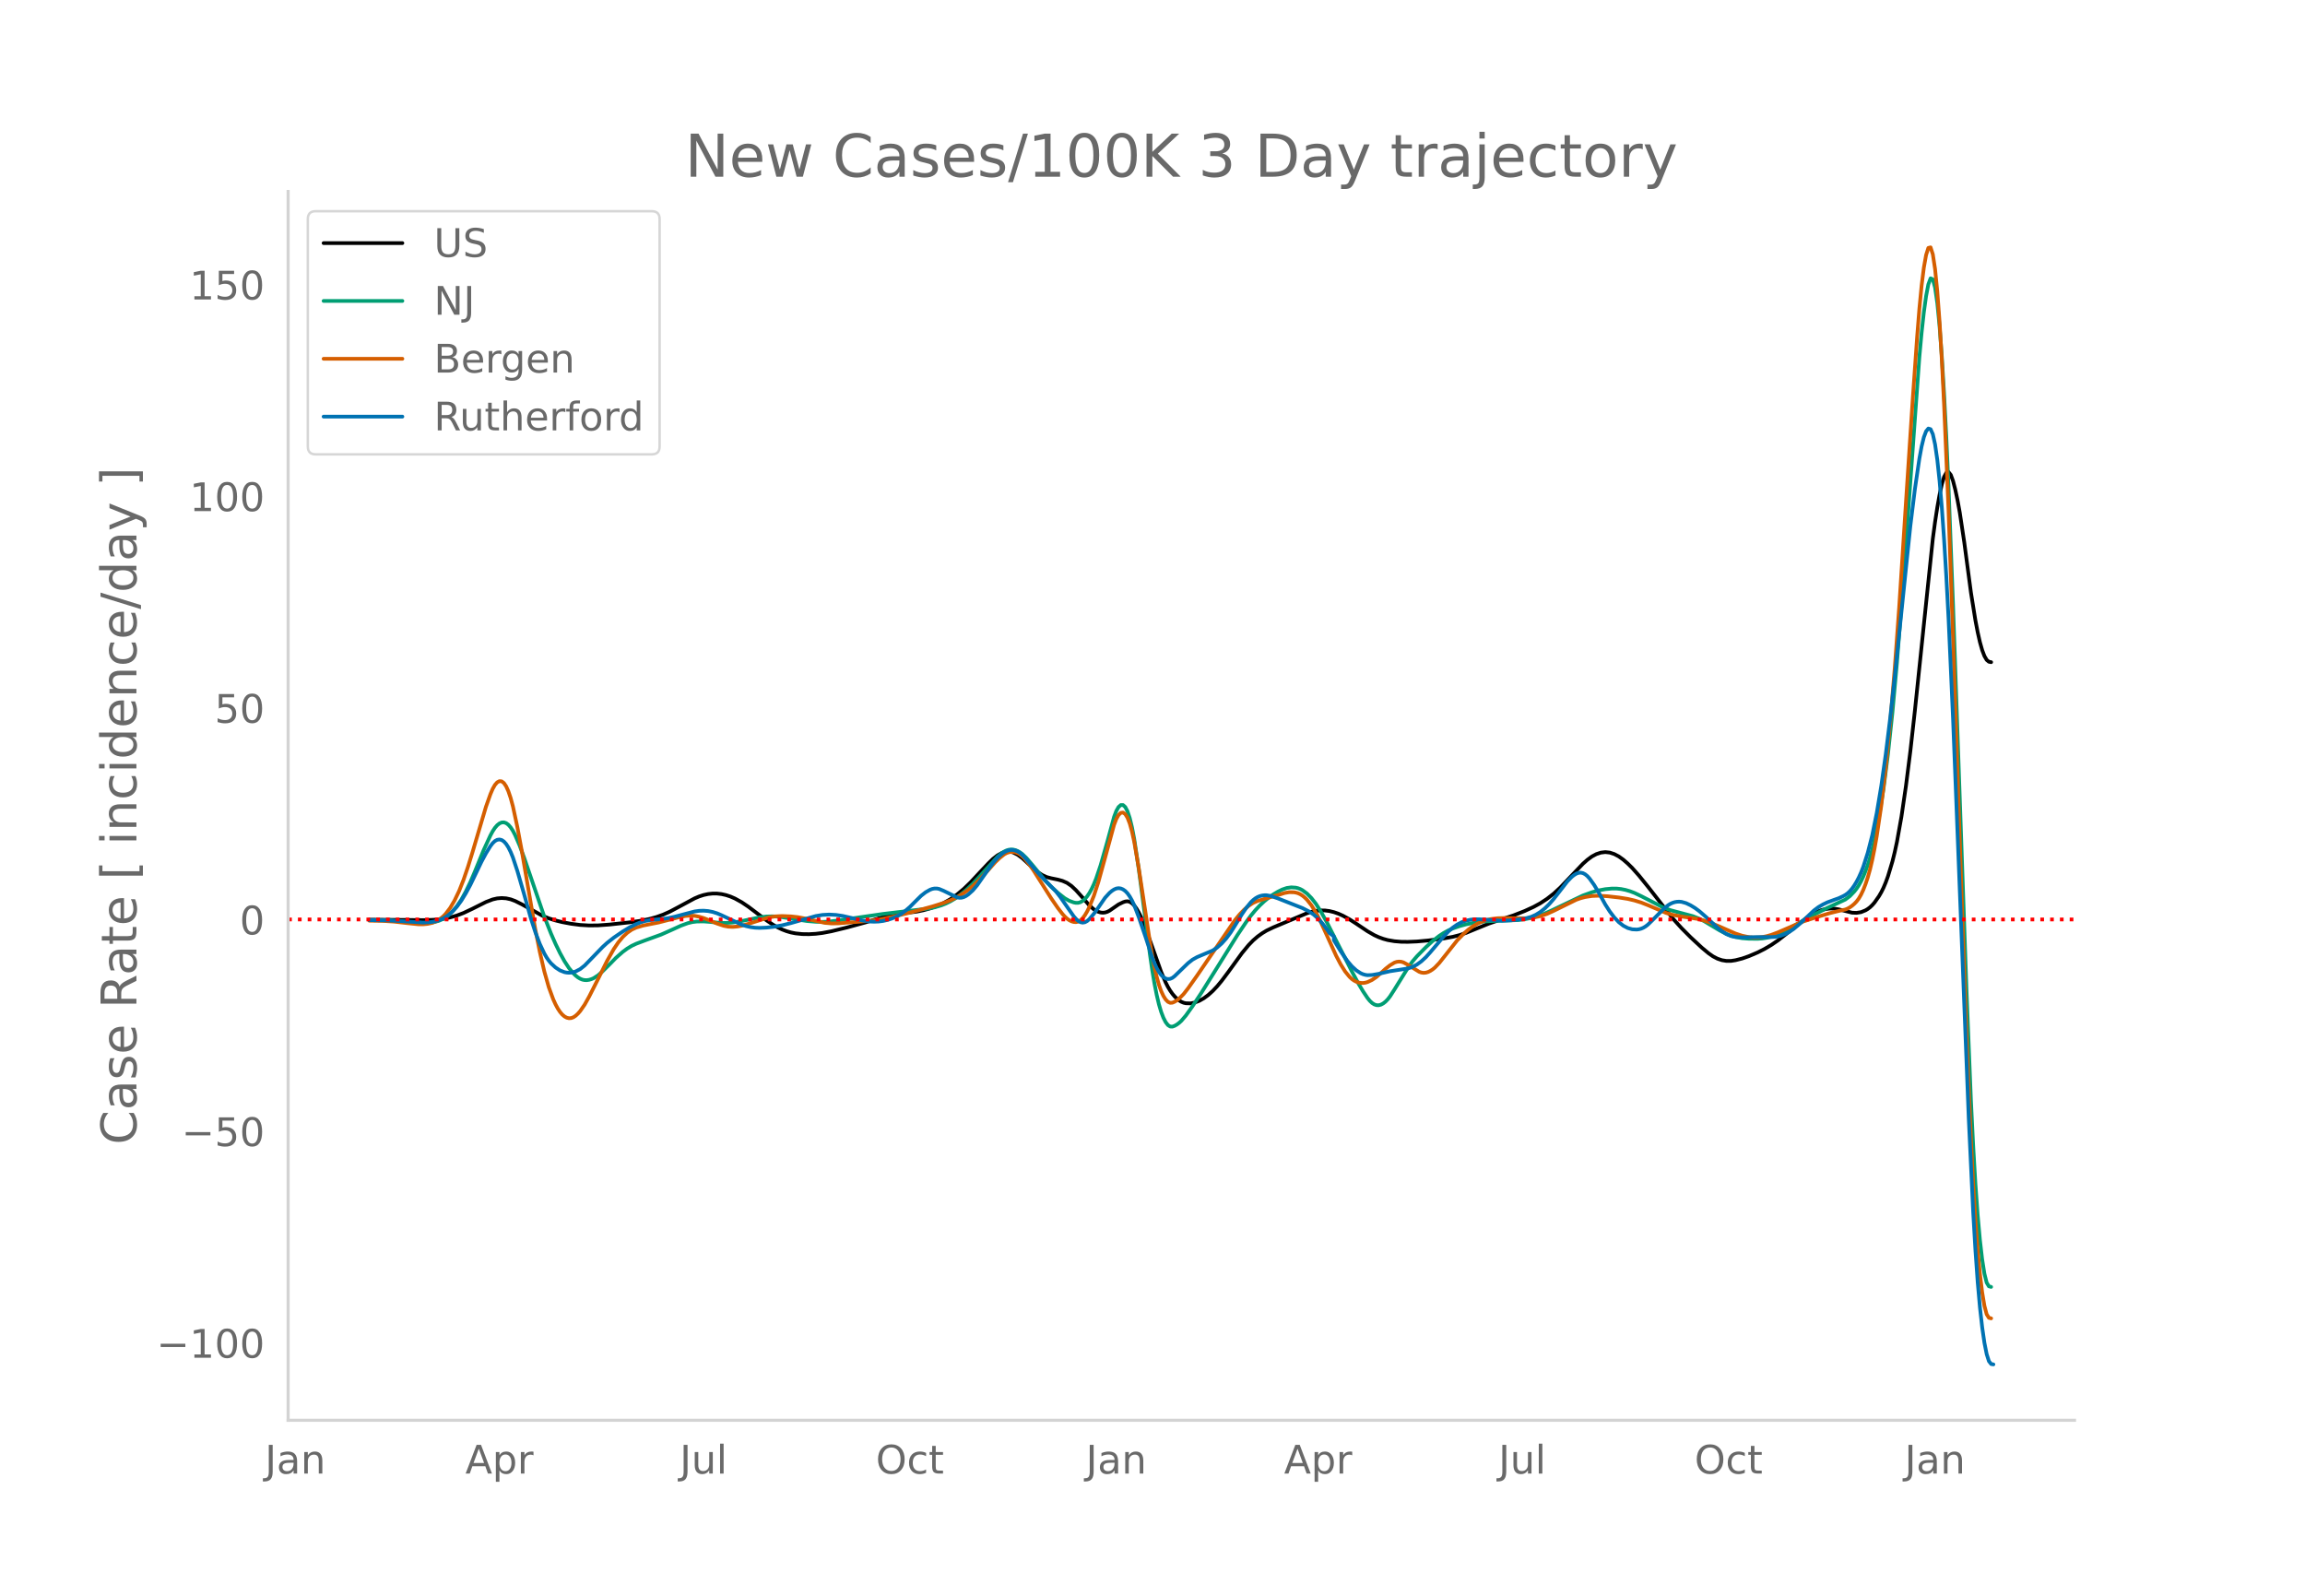 <svg height="864" viewBox="0 0 936 648" width="1248" xmlns="http://www.w3.org/2000/svg" xmlns:xlink="http://www.w3.org/1999/xlink"><defs><style>*{stroke-linecap:butt;stroke-linejoin:round}</style></defs><g id="figure_1"><path d="M0 648h936V0H0z" style="fill:#fff" id="patch_1"/><g id="axes_1"><path d="M117 576.72h725.4V77.76H117z" style="fill:none" id="patch_2"/><path clip-path="url(#p4d5b244e5e)" d="m149.973 373.447 12.752.1 10.019.087 3.643-.151 3.644-.398 2.732-.538 2.733-.776 2.732-1.035 3.644-1.728 5.465-2.737 2.732-1.043 1.822-.418 1.822-.148 1.822.126 1.821.401 1.822.674 2.732 1.358 8.198 4.556 2.733 1.131 2.732.864 2.733.675 3.643.68 3.644.47 3.643.21 3.643-.043 4.555-.328 8.197-.89 4.554-.66 3.644-.755 2.732-.76 2.733-.978 2.732-1.223 3.644-1.933 6.376-3.432 1.822-.773 1.821-.592 1.822-.395 1.822-.198 1.821.005 1.822.208 1.822.407 1.821.6 1.822.795 2.733 1.51 2.732 1.84 3.644 2.747 3.643 2.73 2.733 1.838 1.821 1.042 1.822.868 1.822.695 1.821.526 1.822.36 2.733.285 2.732.04 2.733-.156 2.732-.334 3.644-.69 6.376-1.551 7.286-1.995 8.198-2.515 2.733-.58 3.643-.533 6.376-.803 2.732-.557 2.733-.747 2.732-.964 2.733-1.214 2.733-1.546 2.732-1.91 2.733-2.283 2.732-2.632 3.644-3.915 3.643-3.86 1.822-1.768 1.821-1.424 1.822-1.018.91-.333.912-.188.91-.04.911.108.911.256 1.822.92 1.822 1.326 1.821 1.682 2.733 2.582 1.822 1.478 1.821 1.195 1.822.833 1.822.476 2.732.556 1.822.506 1.822.795 1.821 1.255 1.822 1.717 2.733 3.043 2.732 3.16 1.822 1.602.91.572.912.42.91.265.911.094.911-.091.911-.28.91-.47 3.644-2.521 1.822-.886.91-.304.912-.094.91.23.911.574.911.919.911 1.257.91 1.56.912 1.826 1.821 4.434 6.376 17.906 1.822 4.267.91 1.774.912 1.53.91 1.29.911 1.08.911.902.911.726.911.553.91.38.912.21 1.821.052 1.822-.337 1.822-.707 1.821-1.028 1.822-1.34 1.822-1.645 1.822-1.929 1.821-2.204 2.733-3.651 5.465-7.556 2.732-3.308 1.822-1.877 1.822-1.571 1.822-1.315 1.821-1.106 2.733-1.305 13.663-5.744 1.821-.576 1.822-.381 1.822-.182 1.821.023 1.822.236 1.822.444 1.821.632 1.822.814 2.733 1.496 2.732 1.766 4.554 3.056 2.733 1.573 1.822.835 1.821.664 1.822.503 2.733.468 2.732.228 2.733.031 3.643-.15 4.554-.407 6.376-.824 3.644-.666 2.732-.693 2.733-.926 4.554-1.87 4.554-1.852 4.555-1.559 5.465-1.783 4.554-1.782 3.643-1.673 2.733-1.489 2.732-1.79 2.733-2.13 2.732-2.527 3.644-3.833 5.465-5.749 1.822-1.617 1.821-1.339 1.822-.974 1.822-.605 1.821-.214 1.822.2 1.822.603 1.822.962 1.821 1.308 1.822 1.587 1.822 1.802 2.732 3.08 3.644 4.503 10.019 12.832 3.643 4.03 3.644 3.66 4.554 4.234 2.732 2.271 1.822 1.272 1.822.945 1.822.614 1.821.297 1.822-.008 1.822-.28 2.732-.694 2.733-.955 3.643-1.554 2.733-1.386 2.732-1.618 2.733-1.868 3.643-2.852 7.287-5.772 2.733-1.797 1.821-.977 1.822-.777 1.822-.513 1.821-.234 1.822.039 1.822.29 5.465 1.362 1.821.067 1.822-.283 1.822-.744.91-.551.912-.696.91-.866.911-1.038 1.822-2.6.91-1.574.912-1.833.91-2.164.911-2.508 1.822-6.069.91-3.675.912-4.232 1.821-10.188 1.822-12.42 1.822-14.393 1.822-16.296 7.286-69.856.911-6.79.911-5.935.91-5.08.912-4.18.91-3.048.911-1.688.911-.284.911 1.123.911 2.469.91 3.523.912 4.283.91 4.984 1.822 12.074 2.733 20.563 1.821 11.305.911 4.74.911 4.03.911 3.223.91 2.397.912 1.571.91.746.911.166h0" style="fill:none;stroke:#000;stroke-linecap:round;stroke-width:1.5" id="line2d_1"/><path clip-path="url(#p4d5b244e5e)" d="m149.973 373.64 7.287.111 5.465.341 9.108.706 2.733-.102 1.821-.27 1.822-.519 1.822-.804 1.821-1.226 1.822-1.68 1.822-2.154 1.822-2.71 1.821-3.284 1.822-3.79 1.822-4.232 3.643-8.902 2.733-5.922.91-1.68.911-1.374.911-1.049.911-.723.91-.394.912-.049.91.31.911.675.911 1.037.911 1.4.91 1.747L211 343.32l1.821 4.92 8.198 23.952 2.732 6.91 1.822 4.145 1.822 3.747 1.822 3.318 1.821 2.774 1.822 2.2.91.882.912.721.91.546.911.368.911.19.911.015.91-.137.912-.269.91-.395 1.822-1.172 1.822-1.612 2.733-2.721 2.732-2.796 2.733-2.397 1.821-1.339 1.822-1.098 1.822-.854 3.643-1.372 6.376-2.307 3.643-1.612 4.555-2.07 2.732-.994 1.822-.438 1.822-.222 2.732-.04 2.733.214 3.643.333 2.733.065 2.732-.174 2.733-.398 3.643-.752 4.554-.946 2.733-.338 2.733-.073 2.732.198 4.554.711 6.376.988 3.644.317 2.732.051 2.733-.144 3.643-.452 18.217-2.645 10.93-1.299 7.287-.847 2.733-.524 2.732-.808 1.822-.725 1.822-.896 1.821-1.071 1.822-1.25 2.733-2.218 2.732-2.596 2.733-2.927 7.286-8.029 1.822-1.527.91-.604.912-.447.91-.284.911-.12.911.045.911.206.911.362.91.51.912.655 1.821 1.74 2.733 3.203 4.554 5.609 2.733 2.843 2.732 2.467 2.733 2.147 1.822 1.046 1.821.665.911.174.911-.007.91-.258.912-.525.91-.79.911-1.06.911-1.346.911-1.648.91-1.954.912-2.26 1.821-5.422 2.733-9.587 2.733-10.048.91-2.41.911-1.606.911-.805.91-.002.912.819.91 1.731.911 2.737.911 3.762.911 4.785 1.822 12.108 2.732 20.632 1.822 14.187.911 6.239.91 5.442.912 4.647.91 3.85.911 3.072.911 2.38.911 1.774.91 1.185.912.598.91.045.911-.327.911-.521.911-.678.911-.836 1.822-2.132 2.732-3.822 3.644-5.522 5.465-8.754 9.108-14.615 3.644-5.407 1.821-2.471 1.822-2.204 1.822-1.94 1.821-1.71 1.822-1.49 1.822-1.275 1.821-1.086 1.822-.899 1.822-.62 1.822-.253 1.821.123.911.22.911.348.91.477 1.823 1.343 1.821 1.85 1.822 2.345 1.822 2.835 2.732 4.88 3.644 7.176 6.376 12.524 2.732 5.055 1.822 3.055 1.821 2.718.911 1.131.911.869.911.589.91.31.912.03.91-.244.911-.494.911-.718.911-.94.91-1.158 1.823-2.83 5.465-8.81 1.821-2.537 1.822-2.132 3.644-3.695 2.732-2.51 2.733-2.123 1.821-1.188 1.822-.995 1.822-.801 2.732-.95 2.733-.741 3.643-.706 3.644-.433 3.643-.199 10.02-.37 2.732-.34 2.732-.537 2.733-.787 2.733-1.015 2.732-1.212 12.752-6.092 3.643-1.315 2.733-.746 2.732-.517 2.733-.252 1.822.01 1.821.186 1.822.36 1.822.528 1.821.693 2.733 1.3 9.108 4.697 2.733.995 3.643.974 5.466 1.46 2.732 1.083 1.822.917 2.732 1.649 3.644 2.173 2.732 1.412 1.822.707 1.822.518 2.732.505 2.733.214 3.643.021 1.822-.128 1.822-.285 1.821-.443 1.822-.613 1.822-.793 3.643-1.956 10.02-5.606 5.464-2.722 7.287-3.395 1.822-1.363 1.822-1.886.91-1.153.911-1.363.911-1.64.911-1.928.91-2.22.912-2.525.91-2.915.911-3.39.911-3.882 1.822-9.237 1.822-11.36 1.821-14.115 1.822-17.034 1.822-20.054 1.821-23.174 7.287-100.953.911-9.964.911-8.272.91-6.581.912-4.784.91-2.458.911.397.911 3.358.911 6.319.91 9.28.912 12.208.91 14.984.911 17.602.911 20.192 1.822 47.918 5.465 156.411 1.822 45.221.91 18.37.911 15.465.911 12.628.911 10.11.911 7.913.91 5.783.912 3.65.91 1.52.911.227h0" style="fill:none;stroke:#009e73;stroke-linecap:round;stroke-width:1.5" id="line2d_2"/><path clip-path="url(#p4d5b244e5e)" d="m149.973 373.86 5.465.08 4.554.3 5.465.624 4.554.464h1.822l1.822-.176 1.821-.392 1.822-.758 1.822-1.17.91-.774.912-.94 1.821-2.39 1.822-3.074 1.822-3.81 1.821-4.592 1.822-5.333 1.822-5.888 5.465-18.459 1.822-5.128.91-2.12.911-1.6.911-1.042.911-.488.91.077.912.691.91 1.352.911 2.023.911 2.694.911 3.365 1.822 8.473 1.821 9.804 5.466 31.758 1.821 9.11 1.822 7.905 1.822 6.415 1.821 4.959.911 1.996.911 1.69.91 1.382.912 1.078.91.784.911.5.911.22.911-.06.911-.342.91-.614.912-.846.91-1.038 1.822-2.626 1.822-3.263 3.643-7.183 3.644-7.321 2.732-4.825 1.822-2.687 1.822-2.194 1.821-1.712 1.822-1.266 1.822-.838 2.732-.803 2.733-.554 3.643-.71 4.554-1.178 3.644-.944 2.732-.525 1.822-.159 1.822.107 1.822.358 1.821.534 2.733 1.088 2.732 1.156 2.733.917 1.822.348 1.821.091 1.822-.15 1.822-.325 2.732-.77 8.198-2.594 2.732-.438 2.733-.14 3.643.153 2.733.304 2.732.506 8.198 1.812 2.733.229 2.732-.022 3.644-.301 4.554-.342 5.465-.463 3.643-.56 5.465-1.142 6.376-1.569 9.109-2.485 4.554-1.42 2.733-1.054 2.732-1.301 2.733-1.656 1.821-1.314 1.822-1.516 2.733-2.647 3.643-3.967 2.733-3.055 1.821-1.766 1.822-1.447.91-.505.912-.337.91-.168h.911l.911.171.911.343.91.52.912.698.91.874 1.822 2.21 1.822 2.56 2.733 4.314 4.554 7.194 2.732 3.958 1.822 2.359.91 1.023.912.844.91.653.911.462.911.27.911.068.911-.199.91-.526.912-.867.91-1.207.911-1.541.911-1.846 1.822-4.51 1.822-5.584 2.732-9.885 3.644-13.348.91-2.375.911-1.624.911-.873.91-.12.912.642.91 1.473.911 2.367.911 3.274.911 4.181 1.822 10.594 2.732 17.926 1.822 12.235.911 5.359.91 4.659.912 3.959.91 3.26.911 2.574.911 1.97.911 1.443.91.933.912.422.91-.059.911-.385.911-.561.911-.706 1.822-1.844 1.822-2.344 3.643-5.153 15.484-22.675 1.822-2.216 1.822-1.896 1.821-1.562 1.822-1.182 1.822-.795 3.643-1.1 5.465-1.548 1.822-.58 1.822-.318 1.821.012.911.137.911.26.911.416.91.578.912.74.91.904 1.822 2.286 1.822 2.92 1.822 3.545 3.643 7.995 2.733 6.008 1.821 3.457 1.822 2.92 1.822 2.226.91.837.911.653.911.472.911.31.91.163.912.023.91-.12.911-.258 1.822-.851 1.822-1.238 1.822-1.607 1.821-1.672 1.822-1.434 1.822-1.098.91-.306.911-.117.911.073.911.263 1.822.978 4.554 2.835.91.318.912.12.91-.08.911-.273.911-.445.911-.594.91-.739 1.823-1.91 7.286-9.186 2.733-2.79 1.822-1.58 1.821-1.327 1.822-1.068 1.822-.83 1.821-.619 1.822-.408 2.733-.33 2.732-.094 5.465.118 3.644-.033 2.732-.259 2.733-.585 2.732-.919 2.733-1.235 9.108-4.482 1.822-.646 1.822-.48 2.732-.423 2.733-.111 3.643.216 4.555.505 3.643.577 2.732.638 2.733.842 2.733 1.076 7.286 3.11 2.733.796 3.643.688 6.376.949 2.733.688 2.732.952 3.644 1.516 6.376 2.796 2.732.897 2.733.574 1.821.169 1.822-.015 1.822-.191 1.822-.36 1.821-.524 2.733-1.034 10.02-4.325 5.464-1.778 5.465-1.663 3.644-.9 2.732-.6.911-.366.91-.506.912-.646.91-.785.911-.946.911-1.206.911-1.566.911-1.947.91-2.327.912-2.73.91-3.243.911-3.866.911-4.51.911-5.157 1.822-12.263 1.822-15.233 1.821-18.58 1.822-21.882 1.822-24.96 2.732-42.368 2.733-41.617 1.821-25.848.911-11.423.911-9.419.911-7.265.91-5.112.912-2.875.91-.227.911 2.834.911 5.976.911 9.12.91 12.263.912 15.334.91 18.053 1.822 43.123 1.822 52.054 3.643 108.95 1.822 50.974 1.822 44.023.91 17.751.911 14.847.911 12.015.911 9.557.911 7.471.91 5.46.912 3.447.91 1.435.911.215h0" style="fill:none;stroke:#d55e00;stroke-linecap:round;stroke-width:1.5" id="line2d_3"/><path clip-path="url(#p4d5b244e5e)" d="m149.973 373.636 7.287.101 5.465.306 9.108.579 2.733-.135 1.821-.28 1.822-.513 1.822-.775 1.821-1.157 1.822-1.567 1.822-1.992 1.822-2.473 1.821-2.967 1.822-3.378 2.732-5.667 1.822-3.807 1.822-3.4 1.822-2.957.91-1.186.911-.85.911-.497.911-.14.91.219.912.601.91 1.006.911 1.416.911 1.826.911 2.235 1.822 5.503 2.732 9.422 2.733 9.77 1.822 5.624 1.821 4.794 1.822 3.888.91 1.575.912 1.327.91 1.092 1.822 1.685 1.822 1.192 1.822.712.91.176.911.059.911-.06.911-.179.91-.296 1.823-.956 1.821-1.444 2.733-2.81 4.554-4.706 1.822-1.673 2.732-2.141 3.644-2.497 2.732-1.648 2.733-1.372 1.821-.72 1.822-.52 1.822-.323 4.554-.452 2.733-.338 2.732-.593 8.198-2.166 1.822-.253 1.821-.06 1.822.146 1.822.356 1.821.566 1.822.773 8.198 3.856 1.821.576 1.822.408 1.822.238 1.821.07 2.733-.112 2.733-.294 3.643-.641 3.643-.913 10.02-2.854 2.732-.449 2.733-.155 2.732.152 2.733.402 3.643.828 4.554 1.074 2.733.372 1.822.088 1.821-.072 1.822-.235 1.822-.412 1.822-.59 1.821-.786 1.822-1.045 1.822-1.318 1.821-1.564 2.733-2.74 1.822-1.793 1.821-1.42 1.822-1.03.91-.329.912-.165.91.005.911.176 1.822.757 5.465 2.666.911.174.91-.035.912-.244.91-.446.911-.616 1.822-1.633 1.822-2.153 3.643-5.21 2.733-3.8 1.821-2.098 1.822-1.623.91-.629.912-.484.91-.315.911-.144.911.029.911.202.911.379.91.56.912.741.91.923 6.377 7.43 6.375 6.471 1.822 2.34 5.465 7.85.911 1.049.911.836.91.52.912.185.91-.152.911-.488.911-.805 1.822-2.15 1.822-2.542 2.732-3.974 1.822-1.988.91-.763.912-.6.91-.392.911-.14.911.12.91.382.912.65.91.95.911 1.28.911 1.622.911 1.96 1.822 4.761 2.732 7.992 2.733 8.39.91 2.364.912 1.98.91 1.597.911 1.22.911.868.911.547.91.23.912-.085.91-.403.911-.693 3.644-3.539 1.822-1.754 1.821-1.424 1.822-1.023 6.376-2.69 1.822-1.23 1.821-1.621 1.822-2.023 1.822-2.467 1.821-2.908 2.733-4.45 1.822-2.678 1.821-2.229.911-.868.911-.702.91-.535.912-.373.91-.232.911-.113h.911l1.822.335 2.732.933 10.02 3.953 2.732 1.401 1.822 1.246 1.822 1.648 1.821 2.049 1.822 2.413.911 1.34 1.822 1.429v1.507l2.732 4.455 2.733 3.978 1.822 2.154 1.821 1.673 1.822 1.17.91.39.912.257.91.127 1.822-.076 2.733-.472 4.554-1.051 4.554-.704 2.733-.427 1.821-.602 1.822-.964 1.822-1.325 1.822-1.678 1.821-2.022 5.465-6.453 1.822-1.933 1.822-1.603 1.821-1.27 1.822-.95 1.822-.636 1.821-.375 1.822-.169 1.822.032 9.108.584 3.644-.169 3.643-.369 2.733-.54 1.821-.531 1.822-.814 1.822-1.127 1.822-1.448 1.821-1.772 1.822-2.092 3.643-4.684 1.822-2.36 1.822-1.888.91-.726.911-.57.911-.357.911-.09.91.19.912.468.91.746.911 1.012 1.822 2.553 1.822 3.038 2.732 4.945 1.822 2.84 1.822 2.39 1.822 1.921 1.821 1.433 1.822.953 1.822.519 1.821.096.911-.114.911-.245.91-.397.912-.552.91-.708 1.822-1.775 4.554-4.584 1.822-1.517.911-.556.91-.416.912-.28.91-.15.911-.032.911.085 1.822.517 1.822.87 1.821 1.111 1.822 1.348 2.733 2.37 4.554 4.286 1.822 1.411 1.821 1.162 1.822.786 1.822.388 2.732.17 2.733-.044 3.643-.084h5.465l1.822-.108 1.822-.365 1.821-.665 1.822-.957 1.822-1.24 2.732-2.3 2.733-2.578 2.732-2.592 1.822-1.367 1.822-1.068 1.821-.873 2.733-1.004 1.822-.648 1.821-.842.911-.51.911-.646.91-.85.912-1.068.91-1.287.911-1.506.911-1.734.911-2.013.911-2.34 1.822-5.699 1.821-7.149 1.822-8.989 1.822-10.926 1.822-12.857 1.821-14.765 1.822-16.632 6.376-61.518 1.822-14.745 1.821-12.435.911-4.97.911-3.726.91-2.417.912-1.11.91.273.911 2.02.911 4.139.911 6.327.91 8.518.912 10.708.91 12.891.911 15.04.911 17.152 1.822 40.624 6.376 162.307 1.822 38.487.91 15.405.911 12.784.911 10.24.911 8.075.91 6.288.912 4.578.91 2.868.911 1.157.911.151h0" style="fill:none;stroke:#0072b2;stroke-linecap:round;stroke-width:1.5" id="line2d_4"/><path clip-path="url(#p4d5b244e5e)" d="M117 373.365h725.4" style="fill:none;stroke:red;stroke-dasharray:1.5,2.475;stroke-dashoffset:0;stroke-width:1.5" id="line2d_5"/><path d="M117 576.72V77.76" style="fill:none;stroke:#d3d3d3;stroke-linecap:square;stroke-linejoin:miter;stroke-width:1.25" id="patch_3"/><path d="M117 576.72h725.4" style="fill:none;stroke:#d3d3d3;stroke-linecap:square;stroke-linejoin:miter;stroke-width:1.25" id="patch_4"/><g id="matplotlib.axis_1"><g id="xtick_1"><g style="fill:#696969" transform="matrix(.16 0 0 -.16 107.582 598.378)" id="text_1"><defs><path d="M9.813 72.906h9.859V5.078q0-13.187-5-19.14-5-5.954-16.094-5.954h-3.75v8.297h3.078q6.531 0 9.219 3.672Q9.813-4.39 9.813 5.078z" id="DejaVuSans-74"/><path d="M34.281 27.484q-10.89 0-15.093-2.484-4.204-2.484-4.204-8.5 0-4.781 3.157-7.594 3.156-2.797 8.562-2.797 7.485 0 12 5.297 4.516 5.297 4.516 14.078v2zm17.922 3.72V0H43.22v8.297Q40.14 3.328 35.547.953q-4.594-2.375-11.234-2.375-8.391 0-13.36 4.719Q6 8.016 6 15.922q0 9.219 6.172 13.906 6.187 4.688 18.437 4.688h12.61v.89q0 6.203-4.078 9.594-4.078 3.39-11.453 3.39-4.688 0-9.141-1.124-4.438-1.125-8.531-3.375v8.312q4.921 1.906 9.562 2.844 4.64.953 9.031.953 11.875 0 17.735-6.156 5.86-6.14 5.86-18.64z" id="DejaVuSans-97"/><path d="M54.89 33.016V0h-8.984v32.719q0 7.765-3.031 11.61-3.031 3.858-9.078 3.858-7.281 0-11.484-4.64-4.204-4.625-4.204-12.64V0H9.08v54.688h9.03v-8.5q3.235 4.937 7.594 7.374Q30.078 56 35.797 56q9.422 0 14.25-5.828 4.844-5.828 4.844-17.156z" id="DejaVuSans-110"/></defs><use xlink:href="#DejaVuSans-74"/><use x="29.492" xlink:href="#DejaVuSans-97"/><use x="90.771" xlink:href="#DejaVuSans-110"/></g></g><g id="xtick_2"><g style="fill:#696969" transform="matrix(.16 0 0 -.16 188.962 598.378)" id="text_2"><defs><path d="M34.188 63.188 20.797 26.906h26.812zm-5.579 9.718h11.188L67.578 0h-10.25l-6.64 18.703h-32.86L11.188 0H.78z" id="DejaVuSans-65"/><path d="M18.11 8.203v-29H9.077v75.484h9.031v-8.296q2.844 4.875 7.157 7.234Q29.594 56 35.594 56q9.968 0 16.187-7.906 6.235-7.907 6.235-20.797T51.78 6.484q-6.218-7.906-16.187-7.906-6 0-10.328 2.375-4.313 2.375-7.157 7.25zm30.578 19.094q0 9.906-4.079 15.547-4.078 5.64-11.203 5.64-7.14 0-11.218-5.64-4.079-5.64-4.079-15.547 0-9.906 4.078-15.547 4.079-5.64 11.22-5.64 7.124 0 11.202 5.64t4.078 15.547z" id="DejaVuSans-112"/><path d="M41.11 46.297q-1.516.875-3.297 1.281Q36.03 48 33.89 48q-7.625 0-11.703-4.953-4.079-4.953-4.079-14.234V0H9.08v54.688h9.03v-8.5q2.844 4.984 7.375 7.39Q30.031 56 36.531 56q.922 0 2.047-.125 1.125-.11 2.484-.36z" id="DejaVuSans-114"/></defs><use xlink:href="#DejaVuSans-65"/><use x="68.408" xlink:href="#DejaVuSans-112"/><use x="131.885" xlink:href="#DejaVuSans-114"/></g></g><g id="xtick_3"><g style="fill:#696969" transform="matrix(.16 0 0 -.16 276.037 598.378)" id="text_3"><defs><path d="M8.5 21.578v33.11h8.984V21.922q0-7.766 3.016-11.656 3.031-3.875 9.094-3.875 7.265 0 11.484 4.64 4.234 4.64 4.234 12.656v31h8.985V0h-8.984v8.406Q42.047 3.422 37.718 1q-4.313-2.422-10.032-2.422-9.421 0-14.312 5.86Q8.5 10.296 8.5 21.578zM31.11 56z" id="DejaVuSans-117"/><path d="M9.422 75.984h8.984V0H9.422z" id="DejaVuSans-108"/></defs><use xlink:href="#DejaVuSans-74"/><use x="29.492" xlink:href="#DejaVuSans-117"/><use x="92.871" xlink:href="#DejaVuSans-108"/></g></g><g id="xtick_4"><g style="fill:#696969" transform="matrix(.16 0 0 -.16 355.655 598.378)" id="text_4"><defs><path d="M39.406 66.219q-10.75 0-17.078-8.016-6.312-8-6.312-21.828 0-13.766 6.312-21.781 6.328-8 17.078-8 10.735 0 17.016 8 6.281 8.015 6.281 21.781 0 13.828-6.281 21.828-6.281 8.016-17.016 8.016zm0 8q15.328 0 24.5-10.281 9.188-10.282 9.188-27.563 0-17.234-9.188-27.516-9.172-10.28-24.5-10.28-15.375 0-24.593 10.25-9.204 10.265-9.204 27.546t9.204 27.563q9.218 10.28 24.593 10.28z" id="DejaVuSans-79"/><path d="M48.781 52.594v-8.407q-3.812 2.11-7.64 3.157-3.828 1.047-7.735 1.047-8.75 0-13.593-5.547-4.829-5.532-4.829-15.547 0-10.016 4.829-15.563 4.843-5.53 13.593-5.53 3.907 0 7.735 1.046 3.828 1.047 7.64 3.156V2.094Q45.016.344 40.984-.531q-4.015-.89-8.562-.89-12.36 0-19.64 7.765-7.266 7.765-7.266 20.953 0 13.375 7.343 21.031Q20.22 56 33.016 56q4.14 0 8.093-.86 3.953-.843 7.672-2.546z" id="DejaVuSans-99"/><path d="M18.313 70.219V54.688h18.5v-6.985h-18.5V18.016q0-6.688 1.828-8.594 1.828-1.906 7.453-1.906h9.218V0h-9.218q-10.407 0-14.36 3.875-3.953 3.89-3.953 14.14v29.688H2.687v6.984h6.594V70.22z" id="DejaVuSans-116"/></defs><use xlink:href="#DejaVuSans-79"/><use x="78.711" xlink:href="#DejaVuSans-99"/><use x="133.691" xlink:href="#DejaVuSans-116"/></g></g><g id="xtick_5"><g style="fill:#696969" transform="matrix(.16 0 0 -.16 440.953 598.378)" id="text_5"><use xlink:href="#DejaVuSans-74"/><use x="29.492" xlink:href="#DejaVuSans-97"/><use x="90.771" xlink:href="#DejaVuSans-110"/></g></g><g id="xtick_6"><g style="fill:#696969" transform="matrix(.16 0 0 -.16 521.422 598.378)" id="text_6"><use xlink:href="#DejaVuSans-65"/><use x="68.408" xlink:href="#DejaVuSans-112"/><use x="131.885" xlink:href="#DejaVuSans-114"/></g></g><g id="xtick_7"><g style="fill:#696969" transform="matrix(.16 0 0 -.16 608.497 598.378)" id="text_7"><use xlink:href="#DejaVuSans-74"/><use x="29.492" xlink:href="#DejaVuSans-117"/><use x="92.871" xlink:href="#DejaVuSans-108"/></g></g><g id="xtick_8"><g style="fill:#696969" transform="matrix(.16 0 0 -.16 688.115 598.378)" id="text_8"><use xlink:href="#DejaVuSans-79"/><use x="78.711" xlink:href="#DejaVuSans-99"/><use x="133.691" xlink:href="#DejaVuSans-116"/></g></g><g id="xtick_9"><g style="fill:#696969" transform="matrix(.16 0 0 -.16 773.413 598.378)" id="text_9"><use xlink:href="#DejaVuSans-74"/><use x="29.492" xlink:href="#DejaVuSans-97"/><use x="90.771" xlink:href="#DejaVuSans-110"/></g></g></g><g id="matplotlib.axis_2"><g id="ytick_1"><g style="fill:#696969" transform="matrix(.16 0 0 -.16 63.553 551.333)" id="text_10"><defs><path d="M10.594 35.5h62.593v-8.297H10.594z" id="DejaVuSans-8722"/><path d="M12.406 8.297h16.11v55.625l-17.532-3.516v8.985l17.438 3.515h9.86V8.296H54.39V0H12.406z" id="DejaVuSans-49"/><path d="M31.781 66.406q-7.61 0-11.453-7.5Q16.5 51.422 16.5 36.375q0-14.984 3.828-22.484 3.844-7.5 11.453-7.5 7.672 0 11.5 7.5 3.844 7.5 3.844 22.484 0 15.047-3.844 22.531-3.828 7.5-11.5 7.5zm0 7.813q12.266 0 18.735-9.703 6.468-9.688 6.468-28.141 0-18.406-6.468-28.11-6.47-9.687-18.735-9.687-12.25 0-18.718 9.688-6.47 9.703-6.47 28.109 0 18.453 6.47 28.14Q19.53 74.22 31.78 74.22z" id="DejaVuSans-48"/></defs><use xlink:href="#DejaVuSans-8722"/><use x="83.789" xlink:href="#DejaVuSans-49"/><use x="147.412" xlink:href="#DejaVuSans-48"/><use x="211.035" xlink:href="#DejaVuSans-48"/></g></g><g id="ytick_2"><g style="fill:#696969" transform="matrix(.16 0 0 -.16 73.733 465.388)" id="text_11"><defs><path d="M10.797 72.906h38.719v-8.312H19.828v-17.86q2.14.735 4.281 1.094 2.157.36 4.313.36 12.203 0 19.328-6.688 7.14-6.688 7.14-18.11 0-11.765-7.328-18.296-7.328-6.516-20.656-6.516-4.593 0-9.36.781-4.75.782-9.827 2.344v9.922q4.39-2.39 9.078-3.563 4.687-1.171 9.906-1.171 8.453 0 13.375 4.437 4.938 4.438 4.938 12.063 0 7.609-4.938 12.047-4.922 4.453-13.375 4.453-3.953 0-7.89-.875-3.922-.875-8.016-2.735z" id="DejaVuSans-53"/></defs><use xlink:href="#DejaVuSans-8722"/><use x="83.789" xlink:href="#DejaVuSans-53"/><use x="147.412" xlink:href="#DejaVuSans-48"/></g></g><g id="ytick_3"><use xlink:href="#DejaVuSans-48" style="fill:#696969" transform="matrix(.16 0 0 -.16 97.32 379.443)" id="text_12"/></g><g id="ytick_4"><g style="fill:#696969" transform="matrix(.16 0 0 -.16 87.14 293.498)" id="text_13"><use xlink:href="#DejaVuSans-53"/><use x="63.623" xlink:href="#DejaVuSans-48"/></g></g><g id="ytick_5"><g style="fill:#696969" transform="matrix(.16 0 0 -.16 76.96 207.553)" id="text_14"><use xlink:href="#DejaVuSans-49"/><use x="63.623" xlink:href="#DejaVuSans-48"/><use x="127.246" xlink:href="#DejaVuSans-48"/></g></g><g id="ytick_6"><g style="fill:#696969" transform="matrix(.16 0 0 -.16 76.96 121.608)" id="text_15"><use xlink:href="#DejaVuSans-49"/><use x="63.623" xlink:href="#DejaVuSans-53"/><use x="127.246" xlink:href="#DejaVuSans-48"/></g></g><g style="fill:#696969" transform="matrix(0 -.2 -.2 0 55.393 464.8)" id="text_16"><defs><path d="M64.406 67.281v-10.39q-4.984 4.64-10.625 6.922-5.64 2.296-11.984 2.296-12.5 0-19.14-7.64-6.641-7.64-6.641-22.094 0-14.406 6.64-22.047 6.64-7.64 19.14-7.64 6.345 0 11.985 2.296 5.64 2.297 10.625 6.938V5.609Q59.234 2.094 53.437.33q-5.78-1.75-12.218-1.75-16.563 0-26.094 10.124-9.516 10.14-9.516 27.672 0 17.578 9.516 27.703 9.531 10.14 26.094 10.14 6.531 0 12.312-1.734 5.797-1.734 10.875-5.203z" id="DejaVuSans-67"/><path d="M44.281 53.078v-8.5q-3.797 1.953-7.906 2.922-4.094.984-8.5.984-6.688 0-10.031-2.047-3.344-2.046-3.344-6.156 0-3.125 2.39-4.906 2.391-1.781 9.626-3.39l3.078-.688q9.562-2.047 13.593-5.781 4.032-3.735 4.032-10.422 0-7.625-6.032-12.078-6.03-4.438-16.578-4.438-4.39 0-9.156.86Q10.688.296 5.422 2v9.281q4.984-2.594 9.812-3.89 4.829-1.282 9.579-1.282 6.343 0 9.75 2.172 3.421 2.172 3.421 6.125 0 3.656-2.468 5.61-2.453 1.953-10.813 3.765l-3.125.735q-8.344 1.75-12.062 5.39-3.704 3.64-3.704 9.985 0 7.718 5.47 11.906Q16.75 56 26.811 56q4.97 0 9.36-.734 4.406-.72 8.11-2.188z" id="DejaVuSans-115"/><path d="M56.203 29.594v-4.39H14.891q.593-9.282 5.593-14.142 5-4.859 13.938-4.859 5.172 0 10.031 1.266 4.86 1.265 9.656 3.812v-8.5Q49.266.734 44.187-.344 39.11-1.422 33.892-1.422q-13.094 0-20.735 7.61-7.64 7.625-7.64 20.625 0 13.421 7.25 21.296Q20.016 56 32.328 56q11.031 0 17.453-7.11 6.422-7.093 6.422-19.296zm-8.984 2.64q-.094 7.36-4.125 11.75-4.032 4.407-10.672 4.407-7.516 0-12.031-4.25-4.516-4.25-5.203-11.97z" id="DejaVuSans-101"/><path d="M44.39 34.188q3.172-1.079 6.172-4.594 3-3.516 6.032-9.672L66.609 0H56l-9.313 18.703q-3.624 7.328-7.015 9.719-3.39 2.39-9.25 2.39h-10.75V0h-9.86v72.906h22.266q12.5 0 18.656-5.234 6.157-5.219 6.157-15.766 0-6.89-3.203-11.437-3.204-4.532-9.297-6.282zM19.673 64.797V38.922h12.406q7.125 0 10.766 3.297 3.64 3.297 3.64 9.687 0 6.39-3.64 9.64-3.64 3.25-10.766 3.25z" id="DejaVuSans-82"/><path d="M8.594 75.984h20.703V69H17.578V-6.203h11.719v-6.984H8.594z" id="DejaVuSans-91"/><path d="M9.422 54.688h8.984V0H9.422zm0 21.296h8.984v-11.39H9.422z" id="DejaVuSans-105"/><path d="M45.406 46.39v29.594h8.985V0h-8.985v8.203Q42.578 3.328 38.25.953q-4.313-2.375-10.375-2.375-9.906 0-16.14 7.906-6.22 7.922-6.22 20.813 0 12.89 6.22 20.797Q17.968 56 27.874 56q6.063 0 10.375-2.375 4.328-2.36 7.156-7.234zm-30.61-19.093q0-9.906 4.079-15.547 4.078-5.64 11.203-5.64 7.125 0 11.219 5.64 4.11 5.64 4.11 15.547 0 9.906-4.11 15.547-4.094 5.64-11.219 5.64-7.125 0-11.203-5.64-4.078-5.64-4.078-15.547z" id="DejaVuSans-100"/><path d="M25.39 72.906h8.297L8.297-9.28H0z" id="DejaVuSans-47"/><path d="M32.172-5.078q-3.797-9.766-7.422-12.735-3.61-2.984-9.656-2.984H7.906v7.516h5.282q3.703 0 5.75 1.765Q21-9.766 23.483-3.219l1.61 4.094-22.11 53.813H12.5l17.094-42.766 17.093 42.766h9.516z" id="DejaVuSans-121"/><path d="M30.422 75.984v-89.171H9.719v6.984H21.39V69H9.719v6.984z" id="DejaVuSans-93"/></defs><use xlink:href="#DejaVuSans-67"/><use x="69.824" xlink:href="#DejaVuSans-97"/><use x="131.104" xlink:href="#DejaVuSans-115"/><use x="183.203" xlink:href="#DejaVuSans-101"/><use x="244.727" xlink:href="#DejaVuSans-32"/><use x="276.514" xlink:href="#DejaVuSans-82"/><use x="343.746" xlink:href="#DejaVuSans-97"/><use x="405.025" xlink:href="#DejaVuSans-116"/><use x="444.234" xlink:href="#DejaVuSans-101"/><use x="505.758" xlink:href="#DejaVuSans-32"/><use x="537.545" xlink:href="#DejaVuSans-91"/><use x="576.559" xlink:href="#DejaVuSans-32"/><use x="608.346" xlink:href="#DejaVuSans-105"/><use x="636.129" xlink:href="#DejaVuSans-110"/><use x="699.508" xlink:href="#DejaVuSans-99"/><use x="754.488" xlink:href="#DejaVuSans-105"/><use x="782.271" xlink:href="#DejaVuSans-100"/><use x="845.748" xlink:href="#DejaVuSans-101"/><use x="907.271" xlink:href="#DejaVuSans-110"/><use x="970.65" xlink:href="#DejaVuSans-99"/><use x="1025.631" xlink:href="#DejaVuSans-101"/><use x="1087.154" xlink:href="#DejaVuSans-47"/><use x="1120.846" xlink:href="#DejaVuSans-100"/><use x="1184.322" xlink:href="#DejaVuSans-97"/><use x="1245.602" xlink:href="#DejaVuSans-121"/><use x="1304.781" xlink:href="#DejaVuSans-32"/><use x="1336.568" xlink:href="#DejaVuSans-93"/></g></g><g style="fill:#696969" transform="matrix(.24 0 0 -.24 278.113 71.76)" id="text_17"><defs><path d="M9.813 72.906h13.28l32.329-60.984v60.984h9.562V0h-13.28L19.39 60.984V0H9.813z" id="DejaVuSans-78"/><path d="M4.203 54.688h8.985l11.234-42.672 11.172 42.672h10.593l11.235-42.672 11.187 42.672h8.985L63.28 0H52.688L40.922 44.828 29.109 0H18.5z" id="DejaVuSans-119"/><path d="M9.813 72.906h9.859V42.094L52.39 72.906h12.703L28.906 38.922 67.672 0H54.688L19.672 35.11V0h-9.86z" id="DejaVuSans-75"/><path d="M40.578 39.313Q47.656 37.797 51.625 33q3.984-4.781 3.984-11.813 0-10.78-7.422-16.703-7.421-5.906-21.093-5.906-4.578 0-9.438.906-4.86.907-10.031 2.72v9.515q4.094-2.39 8.969-3.61 4.89-1.218 10.218-1.218 9.266 0 14.125 3.656 4.86 3.656 4.86 10.64 0 6.454-4.516 10.079-4.515 3.64-12.562 3.64h-8.5v8.11h8.89q7.266 0 11.125 2.906 3.86 2.906 3.86 8.375 0 5.61-3.985 8.61-3.968 3.015-11.39 3.015-4.063 0-8.703-.89-4.641-.876-10.203-2.72v8.782q5.624 1.562 10.53 2.344 4.907.78 9.25.78 11.235 0 17.766-5.109 6.547-5.093 6.547-13.78 0-6.063-3.468-10.235-3.47-4.172-9.86-5.782z" id="DejaVuSans-51"/><path d="M19.672 64.797V8.109h11.922q15.093 0 22.093 6.829 7 6.843 7 21.593 0 14.64-7 21.453-7 6.813-22.093 6.813zm-9.86 8.11h20.266q21.188 0 31.094-8.813 9.922-8.813 9.922-27.563 0-18.86-9.969-27.703Q51.172 0 30.078 0H9.813z" id="DejaVuSans-68"/><path d="M9.422 54.688h8.984V-.984q0-10.438-3.984-15.125-3.969-4.688-12.813-4.688h-3.421v7.61H.594q5.125 0 6.968 2.374 1.86 2.36 1.86 9.829zm0 21.296h8.984v-11.39H9.422z" id="DejaVuSans-106"/><path d="M30.61 48.39q-7.22 0-11.422-5.64-4.204-5.64-4.204-15.453 0-9.813 4.172-15.453 4.188-5.64 11.453-5.64 7.188 0 11.375 5.655 4.203 5.672 4.203 15.438 0 9.719-4.203 15.406-4.187 5.688-11.375 5.688zm0 7.61q11.718 0 18.406-7.625 6.703-7.61 6.703-21.078 0-13.422-6.703-21.078-6.688-7.64-18.407-7.64-11.765 0-18.437 7.64-6.656 7.656-6.656 21.078 0 13.469 6.656 21.078Q18.844 56 30.609 56z" id="DejaVuSans-111"/></defs><use xlink:href="#DejaVuSans-78"/><use x="74.805" xlink:href="#DejaVuSans-101"/><use x="136.328" xlink:href="#DejaVuSans-119"/><use x="218.115" xlink:href="#DejaVuSans-32"/><use x="249.902" xlink:href="#DejaVuSans-67"/><use x="319.727" xlink:href="#DejaVuSans-97"/><use x="381.006" xlink:href="#DejaVuSans-115"/><use x="433.105" xlink:href="#DejaVuSans-101"/><use x="494.629" xlink:href="#DejaVuSans-115"/><use x="546.729" xlink:href="#DejaVuSans-47"/><use x="580.42" xlink:href="#DejaVuSans-49"/><use x="644.043" xlink:href="#DejaVuSans-48"/><use x="707.666" xlink:href="#DejaVuSans-48"/><use x="771.289" xlink:href="#DejaVuSans-75"/><use x="836.865" xlink:href="#DejaVuSans-32"/><use x="868.652" xlink:href="#DejaVuSans-51"/><use x="932.275" xlink:href="#DejaVuSans-32"/><use x="964.063" xlink:href="#DejaVuSans-68"/><use x="1041.064" xlink:href="#DejaVuSans-97"/><use x="1102.344" xlink:href="#DejaVuSans-121"/><use x="1161.523" xlink:href="#DejaVuSans-32"/><use x="1193.311" xlink:href="#DejaVuSans-116"/><use x="1232.52" xlink:href="#DejaVuSans-114"/><use x="1273.633" xlink:href="#DejaVuSans-97"/><use x="1334.912" xlink:href="#DejaVuSans-106"/><use x="1362.695" xlink:href="#DejaVuSans-101"/><use x="1424.219" xlink:href="#DejaVuSans-99"/><use x="1479.199" xlink:href="#DejaVuSans-116"/><use x="1518.408" xlink:href="#DejaVuSans-111"/><use x="1579.59" xlink:href="#DejaVuSans-114"/><use x="1620.703" xlink:href="#DejaVuSans-121"/></g><g id="legend_1"><path d="M128.2 184.5h136.45q3.2 0 3.2-3.2V88.96q0-3.2-3.2-3.2H128.2q-3.2 0-3.2 3.2v92.34q0 3.2 3.2 3.2z" style="fill:none;opacity:.8;stroke:#ccc;stroke-linejoin:miter" id="patch_5"/><path d="M131.4 98.718h32" style="fill:none;stroke:#000;stroke-linecap:round;stroke-width:1.5" id="line2d_6"/><g style="fill:#696969" transform="matrix(.16 0 0 -.16 176.2 104.317)" id="text_18"><defs><path d="M8.688 72.906h9.921V28.61q0-11.718 4.235-16.875 4.25-5.14 13.781-5.14 9.469 0 13.719 5.14 4.25 5.157 4.25 16.875v44.297H64.5V27.391q0-14.25-7.063-21.532-7.046-7.28-20.812-7.28-13.828 0-20.89 7.28-7.047 7.282-7.047 21.532z" id="DejaVuSans-85"/><path d="M53.516 70.516V60.89q-5.61 2.687-10.594 4-4.984 1.328-9.625 1.328-8.047 0-12.422-3.125t-4.375-8.89q0-4.845 2.906-7.313 2.907-2.453 11.016-3.97l5.953-1.218q11.031-2.11 16.281-7.406 5.25-5.297 5.25-14.172 0-10.61-7.11-16.078-7.093-5.469-20.812-5.469-5.172 0-11.015 1.172Q13.14.922 6.89 3.219v10.156q6-3.36 11.765-5.078 5.766-1.703 11.328-1.703 8.438 0 13.032 3.312 4.593 3.328 4.593 9.485 0 5.359-3.297 8.39-3.296 3.032-10.812 4.547L27.484 33.5q-11.03 2.188-15.968 6.875-4.922 4.688-4.922 13.047 0 9.672 6.812 15.234 6.813 5.563 18.766 5.563 5.14 0 10.453-.938 5.328-.922 10.89-2.765z" id="DejaVuSans-83"/></defs><use xlink:href="#DejaVuSans-85"/><use x="73.193" xlink:href="#DejaVuSans-83"/></g><path d="M131.4 122.203h32" style="fill:none;stroke:#009e73;stroke-linecap:round;stroke-width:1.5" id="line2d_8"/><g style="fill:#696969" transform="matrix(.16 0 0 -.16 176.2 127.802)" id="text_19"><use xlink:href="#DejaVuSans-78"/><use x="74.805" xlink:href="#DejaVuSans-74"/></g><path d="M131.4 145.688h32" style="fill:none;stroke:#d55e00;stroke-linecap:round;stroke-width:1.5" id="line2d_10"/><g style="fill:#696969" transform="matrix(.16 0 0 -.16 176.2 151.287)" id="text_20"><defs><path d="M19.672 34.813V8.108H35.5q7.953 0 11.781 3.297 3.844 3.297 3.844 10.078 0 6.844-3.844 10.078-3.828 3.25-11.781 3.25zm0 29.984V42.828h14.61q7.218 0 10.75 2.703 3.546 2.719 3.546 8.282 0 5.515-3.547 8.25-3.531 2.734-10.75 2.734zm-9.86 8.11h25.204q11.28 0 17.375-4.688Q58.5 63.53 58.5 54.89q0-6.703-3.125-10.657-3.125-3.953-9.188-4.922 7.282-1.562 11.313-6.53 4.031-4.954 4.031-12.376 0-9.765-6.64-15.093Q48.25 0 35.984 0H9.812z" id="DejaVuSans-66"/><path d="M45.406 27.984q0 9.766-4.031 15.125-4.016 5.375-11.297 5.375-7.219 0-11.25-5.375-4.031-5.359-4.031-15.125 0-9.718 4.031-15.093t11.25-5.375q7.281 0 11.297 5.375 4.031 5.375 4.031 15.093zm8.985-21.203q0-13.953-6.203-20.765Q42-20.797 29.203-20.797q-4.734 0-8.937.703-4.203.703-8.157 2.172v8.735q3.954-2.141 7.813-3.157 3.86-1.031 7.86-1.031 8.843 0 13.234 4.61 4.39 4.609 4.39 13.937v4.453q-2.781-4.844-7.125-7.234Q33.938 0 27.875 0 17.828 0 11.672 7.656q-6.156 7.672-6.156 20.328 0 12.688 6.156 20.344Q17.828 56 27.875 56q6.063 0 10.406-2.39 4.344-2.391 7.125-7.22v8.297h8.985z" id="DejaVuSans-103"/></defs><use xlink:href="#DejaVuSans-66"/><use x="68.604" xlink:href="#DejaVuSans-101"/><use x="130.127" xlink:href="#DejaVuSans-114"/><use x="169.49" xlink:href="#DejaVuSans-103"/><use x="232.967" xlink:href="#DejaVuSans-101"/><use x="294.49" xlink:href="#DejaVuSans-110"/></g><path d="M131.4 169.173h32" style="fill:none;stroke:#0072b2;stroke-linecap:round;stroke-width:1.5" id="line2d_12"/><g style="fill:#696969" transform="matrix(.16 0 0 -.16 176.2 174.773)" id="text_21"><defs><path d="M54.89 33.016V0h-8.984v32.719q0 7.765-3.031 11.61-3.031 3.858-9.078 3.858-7.281 0-11.484-4.64-4.204-4.625-4.204-12.64V0H9.08v75.984h9.03V46.188q3.235 4.937 7.594 7.374Q30.078 56 35.797 56q9.422 0 14.25-5.828 4.844-5.828 4.844-17.156z" id="DejaVuSans-104"/><path d="M37.11 75.984V68.5h-8.594q-4.828 0-6.72-1.953-1.874-1.953-1.874-7.031v-4.828h14.797v-6.985H19.922V0H10.89v47.703H2.297v6.984h8.594V58.5q0 9.125 4.25 13.297 4.25 4.187 13.468 4.187z" id="DejaVuSans-102"/></defs><use xlink:href="#DejaVuSans-82"/><use x="64.982" xlink:href="#DejaVuSans-117"/><use x="128.361" xlink:href="#DejaVuSans-116"/><use x="167.57" xlink:href="#DejaVuSans-104"/><use x="230.949" xlink:href="#DejaVuSans-101"/><use x="292.473" xlink:href="#DejaVuSans-114"/><use x="333.586" xlink:href="#DejaVuSans-102"/><use x="368.791" xlink:href="#DejaVuSans-111"/><use x="429.973" xlink:href="#DejaVuSans-114"/><use x="469.336" xlink:href="#DejaVuSans-100"/></g></g></g></g><defs><clipPath id="p4d5b244e5e"><path d="M117 77.76h725.4v498.96H117z"/></clipPath></defs></svg>